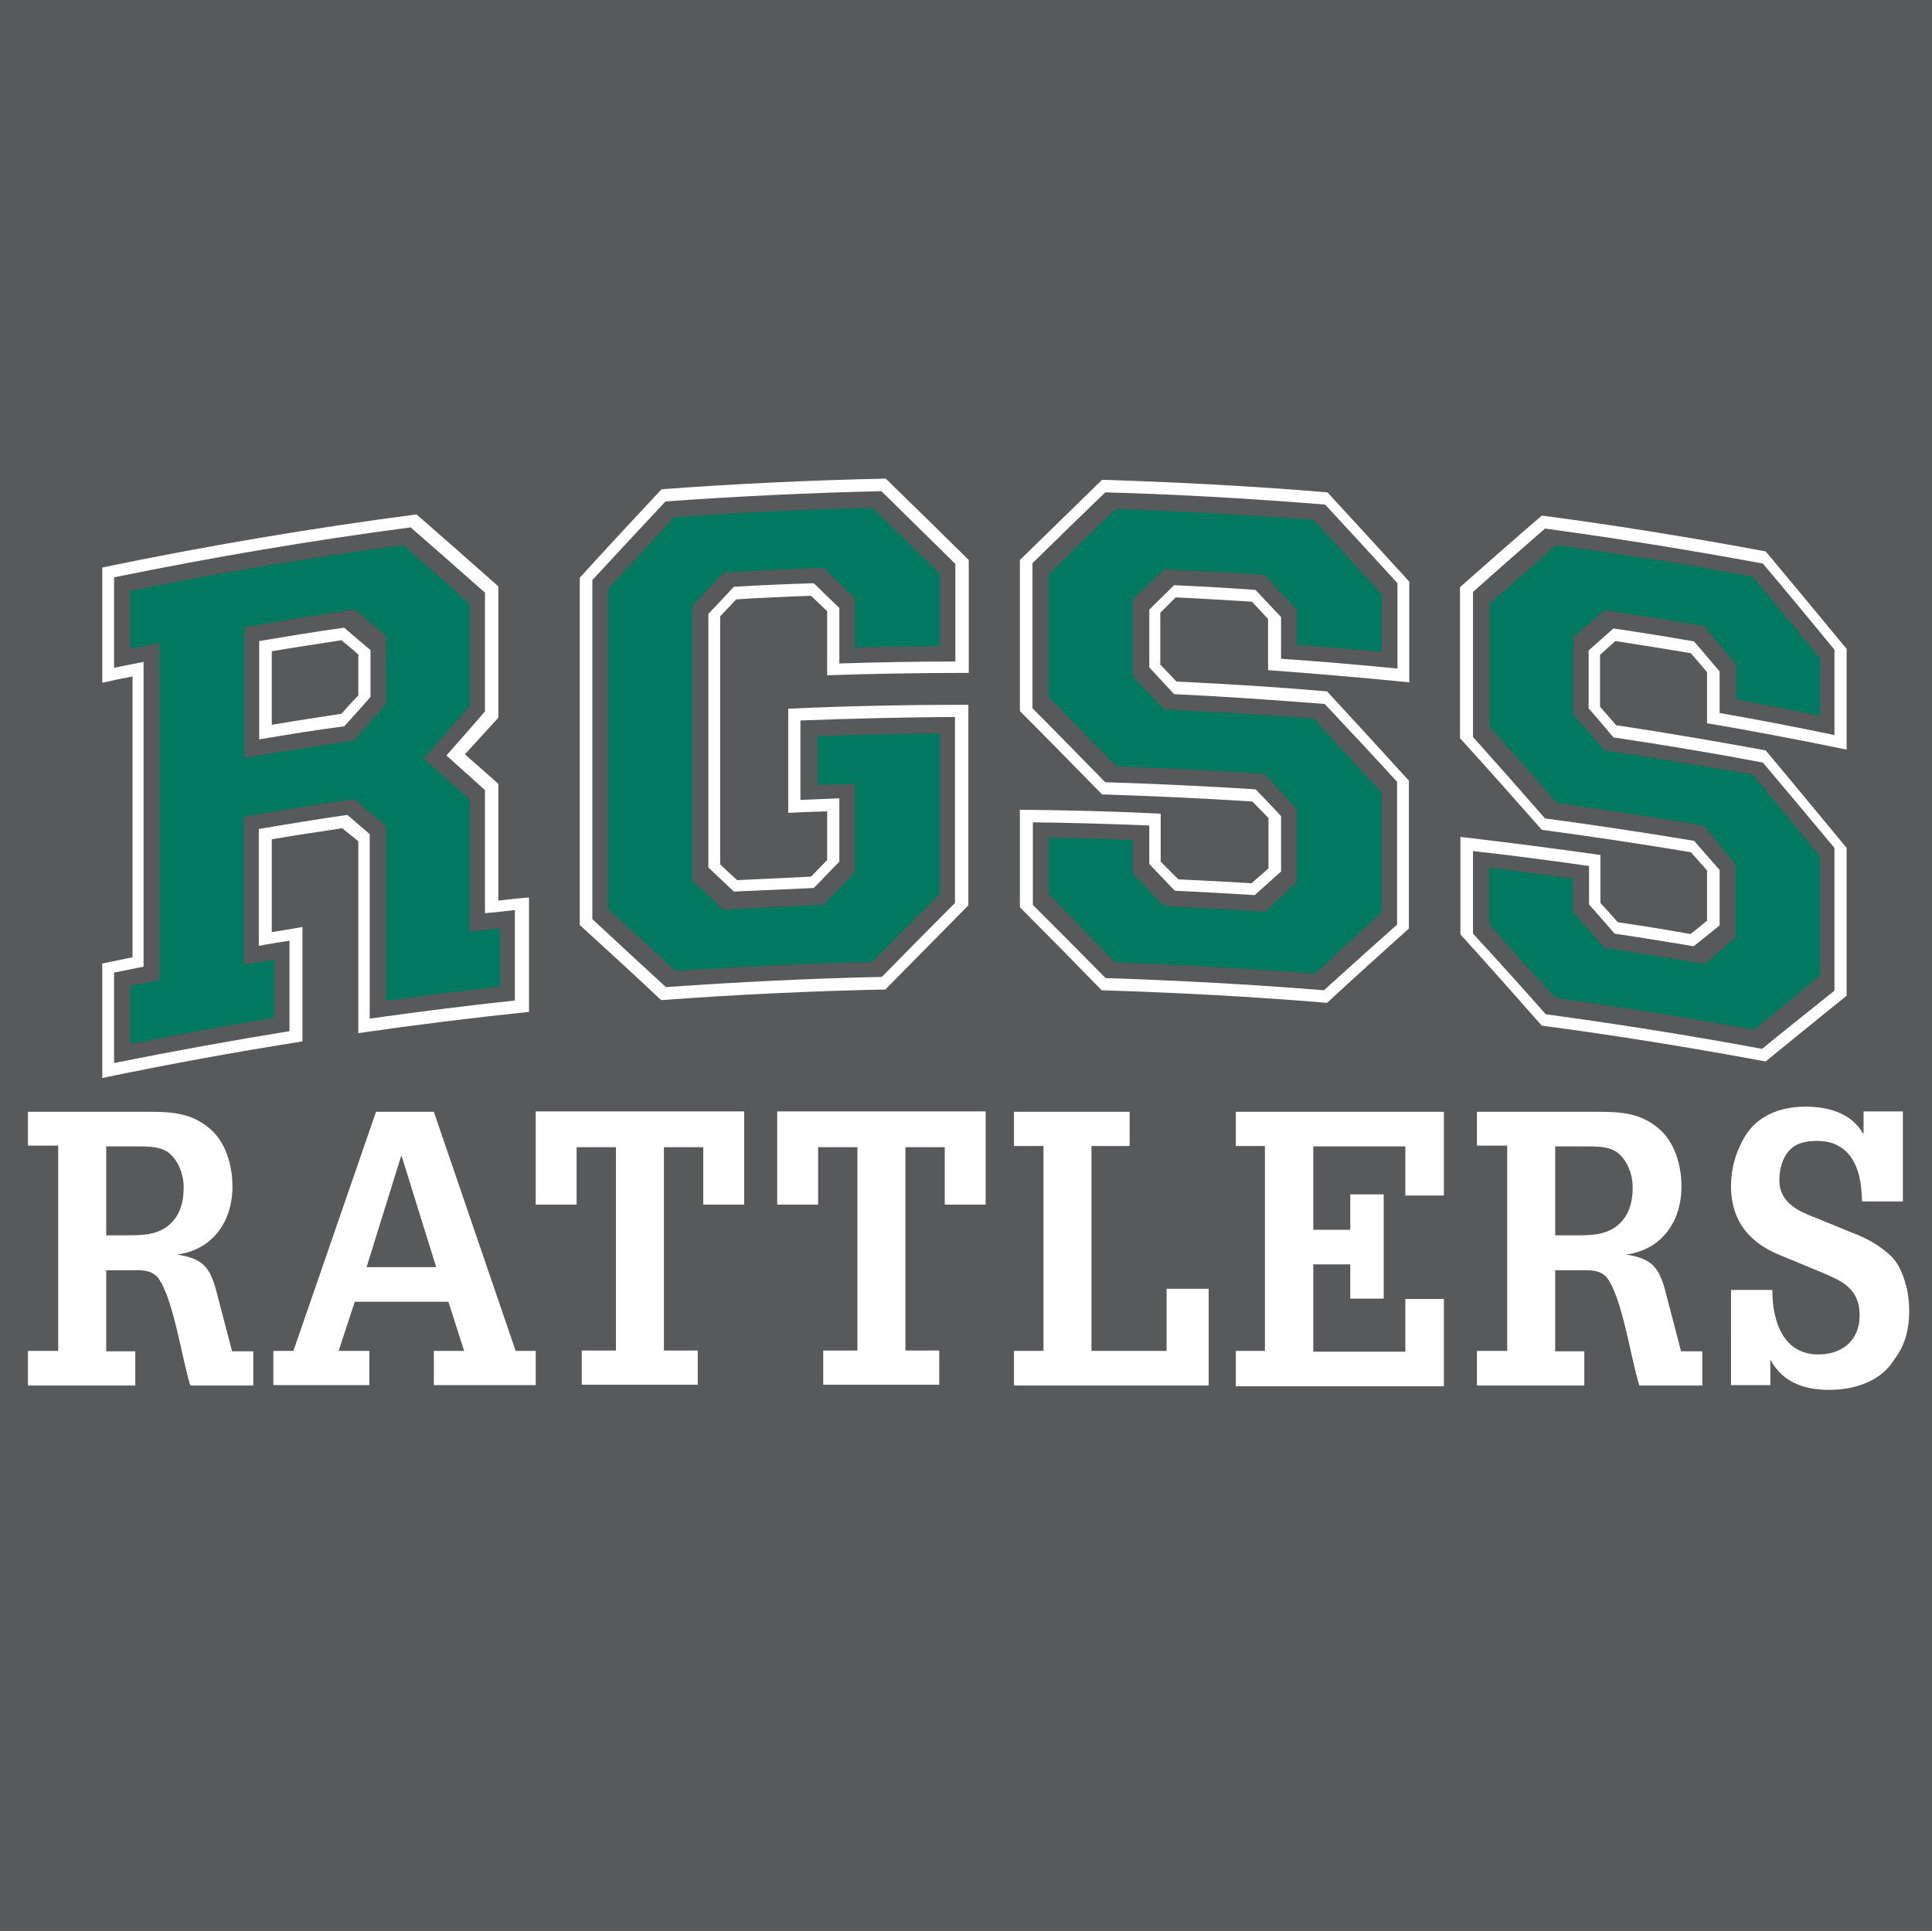 <?xml version="1.0" encoding="utf-8"?>
<!-- Generator: Adobe Illustrator 25.4.1, SVG Export Plug-In . SVG Version: 6.00 Build 0)  -->
<svg version="1.1" xmlns="http://www.w3.org/2000/svg" xmlns:xlink="http://www.w3.org/1999/xlink" x="0px" y="0px"
	 viewBox="0 0 491.2 491" enable-background="new 0 0 491.2 491" xml:space="preserve">
<g id="DO_NOT_PRINT">
	<rect x="-57.6" y="-132.1" fill="#58595B" width="612.1" height="792.6"/>
	<g>
		<path fill="#007960" d="M198.8,613.2h4.1c0.8,0,1.5,0.2,2,0.7s0.8,1.1,0.8,2c0,0.7-0.2,1.3-0.7,1.9c-0.4,0.5-1.1,0.8-2.1,0.8h-2.9
			v3.9h-1.2V613.2z M203.7,614.4c-0.3-0.1-0.7-0.2-1.1-0.2h-2.5v3.2h2.5c0.6,0,1-0.1,1.4-0.4c0.3-0.2,0.5-0.7,0.5-1.3
			C204.4,615.1,204.2,614.7,203.7,614.4z"/>
		<path fill="#007960" d="M210.8,618.3c0.3,0,0.4-0.1,0.5-0.3c0-0.1,0.1-0.2,0.1-0.4c0-0.4-0.1-0.7-0.4-0.8
			c-0.3-0.2-0.7-0.3-1.2-0.3c-0.6,0-1,0.2-1.3,0.5c-0.1,0.2-0.2,0.4-0.3,0.8h-1.1c0-0.8,0.3-1.4,0.8-1.7c0.5-0.3,1.1-0.5,1.8-0.5
			c0.8,0,1.4,0.2,1.9,0.5c0.5,0.3,0.7,0.8,0.7,1.4v3.9c0,0.1,0,0.2,0.1,0.3c0,0.1,0.2,0.1,0.3,0.1c0.1,0,0.1,0,0.2,0
			c0.1,0,0.1,0,0.2,0v0.8c-0.2,0.1-0.3,0.1-0.4,0.1s-0.2,0-0.4,0c-0.4,0-0.7-0.1-0.8-0.4c-0.1-0.1-0.2-0.4-0.2-0.6
			c-0.2,0.3-0.6,0.6-1,0.8s-0.9,0.3-1.4,0.3c-0.6,0-1.1-0.2-1.5-0.6c-0.4-0.4-0.6-0.9-0.6-1.4c0-0.6,0.2-1.1,0.6-1.4
			c0.4-0.3,0.9-0.6,1.5-0.6L210.8,618.3z M208.4,621.4c0.2,0.2,0.5,0.3,0.8,0.3c0.4,0,0.8-0.1,1.2-0.3c0.6-0.3,0.9-0.8,0.9-1.5V619
			c-0.1,0.1-0.3,0.2-0.5,0.2c-0.2,0.1-0.4,0.1-0.6,0.1l-0.7,0.1c-0.4,0.1-0.7,0.1-0.9,0.3c-0.3,0.2-0.5,0.5-0.5,0.9
			C208,620.9,208.1,621.2,208.4,621.4z"/>
		<path fill="#007960" d="M214.3,615.7h1.1v1c0.3-0.4,0.7-0.7,1-0.8c0.4-0.2,0.8-0.3,1.2-0.3c1,0,1.6,0.3,1.9,1
			c0.2,0.4,0.3,0.9,0.3,1.6v4.3h-1.2v-4.2c0-0.4-0.1-0.7-0.2-1c-0.2-0.4-0.6-0.6-1.1-0.6c-0.3,0-0.5,0-0.7,0.1
			c-0.3,0.1-0.6,0.3-0.8,0.6c-0.2,0.2-0.3,0.5-0.4,0.7c-0.1,0.2-0.1,0.6-0.1,1v3.5h-1.1V615.7z"/>
		<path fill="#007960" d="M221.7,613.8h1.1v1.9h1.1v0.9h-1.1v4.4c0,0.2,0.1,0.4,0.2,0.5c0.1,0,0.2,0.1,0.4,0.1c0.1,0,0.1,0,0.2,0
			c0.1,0,0.1,0,0.2,0v0.9c-0.1,0-0.3,0.1-0.4,0.1c-0.1,0-0.3,0-0.5,0c-0.5,0-0.9-0.1-1.1-0.4c-0.2-0.3-0.3-0.6-0.3-1.1v-4.5h-0.9
			v-0.9h0.9V613.8z"/>
		<path fill="#007960" d="M229.9,616.3c0.6,0.6,0.9,1.4,0.9,2.5c0,1.1-0.3,2-0.8,2.7c-0.5,0.7-1.3,1.1-2.4,1.1
			c-0.9,0-1.6-0.3-2.2-0.9c-0.5-0.6-0.8-1.5-0.8-2.5c0-1.1,0.3-2,0.9-2.7s1.3-1,2.3-1C228.6,615.5,229.3,615.8,229.9,616.3z
			 M229.2,620.8c0.3-0.6,0.4-1.2,0.4-1.9c0-0.6-0.1-1.1-0.3-1.5c-0.3-0.6-0.9-0.9-1.6-0.9c-0.7,0-1.2,0.3-1.5,0.8s-0.5,1.2-0.5,1.9
			c0,0.7,0.2,1.3,0.5,1.8s0.8,0.7,1.5,0.7C228.4,621.7,228.9,621.4,229.2,620.8z"/>
		<path fill="#007960" d="M232.2,615.7h1.1v1c0.3-0.4,0.7-0.7,1-0.8c0.4-0.2,0.8-0.3,1.2-0.3c1,0,1.6,0.3,1.9,1
			c0.2,0.4,0.3,0.9,0.3,1.6v4.3h-1.1v-4.2c0-0.4-0.1-0.7-0.2-1c-0.2-0.4-0.6-0.6-1.1-0.6c-0.3,0-0.5,0-0.7,0.1
			c-0.3,0.1-0.6,0.3-0.8,0.6c-0.2,0.2-0.3,0.5-0.4,0.7s-0.1,0.6-0.1,1v3.5h-1.1V615.7z"/>
		<path fill="#007960" d="M243.5,615.8c0.4,0.2,0.8,0.5,1,0.9c0.2,0.3,0.4,0.7,0.5,1.2c0.1,0.3,0.1,0.8,0.1,1.5h-4.9
			c0,0.7,0.2,1.2,0.5,1.6c0.3,0.4,0.8,0.6,1.4,0.6c0.6,0,1.1-0.2,1.4-0.6c0.2-0.2,0.3-0.5,0.4-0.8h1.1c0,0.2-0.1,0.5-0.3,0.8
			c-0.2,0.3-0.3,0.6-0.6,0.7c-0.3,0.3-0.8,0.6-1.3,0.7c-0.3,0.1-0.6,0.1-0.9,0.1c-0.8,0-1.5-0.3-2.1-0.9c-0.6-0.6-0.9-1.5-0.9-2.6
			c0-1.1,0.3-2,0.9-2.6c0.6-0.7,1.3-1,2.3-1C242.6,615.5,243.1,615.6,243.5,615.8z M243.9,618.5c0-0.5-0.2-0.9-0.3-1.2
			c-0.3-0.5-0.8-0.8-1.5-0.8c-0.5,0-0.9,0.2-1.3,0.6c-0.3,0.4-0.5,0.9-0.6,1.4H243.9z"/>
		<path fill="#007960" d="M250.3,621.8c-0.5-0.6-0.7-1.3-0.7-2.1h1.2c0,0.6,0.2,1,0.3,1.3c0.3,0.5,0.8,0.7,1.6,0.7
			c0.6,0,1.1-0.2,1.4-0.5c0.4-0.3,0.5-0.7,0.5-1.2c0-0.6-0.2-1.1-0.6-1.3c-0.4-0.2-0.9-0.4-1.6-0.4c-0.1,0-0.2,0-0.2,0
			c-0.1,0-0.2,0-0.2,0v-1c0.1,0,0.2,0,0.3,0c0.1,0,0.2,0,0.3,0c0.4,0,0.8-0.1,1-0.2c0.5-0.2,0.7-0.7,0.7-1.3c0-0.4-0.2-0.8-0.5-1
			c-0.3-0.2-0.7-0.4-1.1-0.4c-0.8,0-1.3,0.3-1.6,0.8c-0.2,0.3-0.2,0.7-0.3,1.2h-1.1c0-0.7,0.1-1.2,0.4-1.7c0.5-0.8,1.3-1.3,2.4-1.3
			c0.9,0,1.6,0.2,2.1,0.6c0.5,0.4,0.8,1,0.8,1.8c0,0.6-0.1,1-0.4,1.3c-0.2,0.2-0.4,0.4-0.7,0.5c0.5,0.1,0.8,0.4,1.1,0.8
			c0.3,0.4,0.4,0.8,0.4,1.4c0,0.9-0.3,1.6-0.8,2.1c-0.6,0.5-1.4,0.8-2.4,0.8C251.5,622.6,250.8,622.3,250.3,621.8z"/>
		<path fill="#007960" d="M257.4,621.8c-0.5-0.6-0.7-1.3-0.7-2.1h1.2c0.1,0.6,0.2,1,0.3,1.3c0.3,0.5,0.8,0.7,1.6,0.7
			c0.6,0,1.1-0.2,1.4-0.5c0.4-0.3,0.5-0.7,0.5-1.2c0-0.6-0.2-1.1-0.6-1.3c-0.4-0.2-0.9-0.4-1.6-0.4c-0.1,0-0.2,0-0.2,0s-0.2,0-0.2,0
			v-1c0.1,0,0.2,0,0.3,0c0.1,0,0.2,0,0.3,0c0.4,0,0.8-0.1,1-0.2c0.5-0.2,0.7-0.7,0.7-1.3c0-0.4-0.2-0.8-0.5-1
			c-0.3-0.2-0.7-0.4-1.1-0.4c-0.8,0-1.3,0.3-1.6,0.8c-0.2,0.3-0.2,0.7-0.3,1.2h-1.1c0-0.7,0.1-1.2,0.4-1.7c0.5-0.8,1.3-1.3,2.4-1.3
			c0.9,0,1.6,0.2,2.1,0.6c0.5,0.4,0.8,1,0.8,1.8c0,0.6-0.1,1-0.4,1.3c-0.2,0.2-0.4,0.4-0.7,0.5c0.5,0.1,0.8,0.4,1.1,0.8
			c0.3,0.4,0.4,0.8,0.4,1.4c0,0.9-0.3,1.6-0.8,2.1s-1.4,0.8-2.4,0.8C258.7,622.6,257.9,622.3,257.4,621.8z"/>
		<path fill="#007960" d="M265.2,620.1c0.1,0.6,0.4,1.1,0.9,1.3c0.3,0.1,0.6,0.2,0.9,0.2c0.7,0,1.2-0.2,1.5-0.6
			c0.3-0.4,0.5-0.9,0.5-1.4c0-0.6-0.2-1.1-0.6-1.5c-0.4-0.3-0.8-0.5-1.4-0.5c-0.4,0-0.7,0.1-1,0.2c-0.3,0.2-0.5,0.4-0.7,0.6l-1-0.1
			l0.7-4.8h4.7v1.1h-3.8l-0.4,2.5c0.2-0.2,0.4-0.3,0.6-0.4c0.3-0.1,0.7-0.2,1.2-0.2c0.8,0,1.5,0.3,2.1,0.8c0.6,0.5,0.9,1.2,0.9,2
			c0,0.8-0.3,1.6-0.8,2.2c-0.5,0.6-1.4,1-2.5,1c-0.7,0-1.4-0.2-1.9-0.6c-0.6-0.4-0.9-1-0.9-1.9H265.2z"/>
		<path fill="#007960" d="M281.8,613.8c0.6,0.6,1,1.3,1.1,2.1h-1.2c-0.1-0.6-0.4-1.1-0.8-1.4c-0.4-0.3-1-0.5-1.7-0.5
			c-0.9,0-1.6,0.3-2.2,1c-0.5,0.6-0.8,1.6-0.8,2.9c0,1.1,0.2,2,0.7,2.6c0.5,0.7,1.2,1,2.2,1c0.9,0,1.6-0.4,2.1-1.1
			c0.3-0.4,0.4-0.9,0.6-1.5h1.2c-0.1,1-0.5,1.8-1.1,2.4c-0.7,0.8-1.7,1.2-2.9,1.2c-1.1,0-2-0.3-2.7-1c-0.9-0.9-1.4-2.2-1.4-4
			c0-1.4,0.4-2.5,1.1-3.4c0.8-0.9,1.8-1.4,3.2-1.4C280.3,612.9,281.2,613.2,281.8,613.8z"/>
		<path fill="#007960" d="M287.7,619.6v-1.1h2.7v-2.8h1.1v2.8h2.7v1.1h-2.7v2.8h-1.1v-2.8H287.7z"/>
		<path fill="#FFFFFF" d="M303.4,613.2l1.7,7.5l2.1-7.5h1.4l2.1,7.5l1.7-7.5h1.4l-2.4,9.2H310l-2.1-7.7l-2.1,7.7h-1.3l-2.4-9.2
			H303.4z"/>
		<path fill="#FFFFFF" d="M314.8,613.1h1.1v3.4c0.3-0.3,0.5-0.6,0.7-0.7c0.4-0.2,0.8-0.4,1.4-0.4c1,0,1.6,0.3,2,1
			c0.2,0.4,0.3,0.9,0.3,1.6v4.3h-1.2v-4.2c0-0.5-0.1-0.9-0.2-1.1c-0.2-0.4-0.6-0.6-1.2-0.6c-0.5,0-0.9,0.2-1.3,0.5s-0.6,0.9-0.6,1.8
			v3.6h-1.1V613.1z"/>
		<path fill="#FFFFFF" d="M321.9,613.2h1.1v1.3h-1.1V613.2z M321.9,615.7h1.1v6.7h-1.1V615.7z"/>
		<path fill="#FFFFFF" d="M325,613.8h1.1v1.9h1.1v0.9h-1.1v4.4c0,0.2,0.1,0.4,0.2,0.5c0.1,0,0.2,0.1,0.4,0.1c0.1,0,0.1,0,0.2,0
			s0.1,0,0.2,0v0.9c-0.1,0-0.3,0.1-0.4,0.1c-0.1,0-0.3,0-0.5,0c-0.5,0-0.9-0.1-1.1-0.4c-0.2-0.3-0.3-0.6-0.3-1.1v-4.5h-0.9v-0.9h0.9
			V613.8z"/>
		<path fill="#FFFFFF" d="M332.5,615.8c0.4,0.2,0.8,0.5,1,0.9c0.2,0.3,0.4,0.7,0.4,1.2c0.1,0.3,0.1,0.8,0.1,1.5h-4.9
			c0,0.7,0.2,1.2,0.5,1.6c0.3,0.4,0.8,0.6,1.4,0.6c0.6,0,1.1-0.2,1.4-0.6c0.2-0.2,0.3-0.5,0.4-0.8h1.1c0,0.2-0.1,0.5-0.3,0.8
			c-0.2,0.3-0.3,0.6-0.6,0.7c-0.3,0.3-0.8,0.6-1.3,0.7c-0.3,0.1-0.6,0.1-0.9,0.1c-0.8,0-1.5-0.3-2.1-0.9c-0.6-0.6-0.9-1.5-0.9-2.6
			c0-1.1,0.3-2,0.9-2.6c0.6-0.7,1.3-1,2.3-1C331.6,615.5,332.1,615.6,332.5,615.8z M332.9,618.5c0-0.5-0.2-0.9-0.3-1.2
			c-0.3-0.5-0.8-0.8-1.5-0.8c-0.5,0-0.9,0.2-1.3,0.6c-0.3,0.4-0.5,0.9-0.6,1.4H332.9z"/>
	</g>
</g>
<g id="Layer_1">
	<g>
		<path fill="#FFFFFF" d="M7.1,352.2v-8.7h7.7v-52.2H7.1v-8.6H38c5.5,0,10.5,0.3,15,4c4.3,3.4,6.1,9.4,6.1,15
			c0,9.4-5.5,16.2-14.1,17.3c7.4,1.1,8.7,3.9,10.5,11.2l3.5,13.4h5.4v8.7h-16c-2.1-6.5-4.4-22.8-8.4-27.6c-1.9-2-4.5-1.7-6.9-1.7H27
			v20.6h7.4v8.7H7.1z M27,291.4v22.7h6.3c3.6,0,7.3-0.3,10.1-3c2.5-2.4,3.3-5.7,3.3-9.2c0-3.2-1.3-6.7-3.7-8.7
			c-2.1-1.7-5.4-1.7-8-1.7H27z"/>
		<path fill="#FFFFFF" d="M69.5,352.2v-8.7h5.1l21-60.8h14.7l20.8,60.8h5.1v8.7h-25.9v-8.7h7.7l-4-12.5H90.2l-4.1,12.5h7.8v8.7H69.5
			z M110.9,322.2l-8.8-28.3H102l-8.8,28.3H110.9z"/>
		<path fill="#FFFFFF" d="M136.2,306.3v-23.7h53v23.7h-10.4v-14.6h-10v51.7h8.6v8.7h-29.5v-8.7h8.7v-51.7h-10v14.6H136.2z"/>
		<path fill="#FFFFFF" d="M197.6,306.3v-23.7h53v23.7h-10.4v-14.6h-10v51.7h8.6v8.7h-29.5v-8.7h8.7v-51.7h-10v14.6H197.6z"/>
		<path fill="#FFFFFF" d="M257.8,352.2v-8.7h7.5v-52.1h-7.5v-8.7h29.4v8.7h-9.7v52.1h19.1v-15.8h10.7v24.6H257.8z"/>
		<path fill="#FFFFFF" d="M314.2,352.2v-8.7h7.4v-52.1h-7.4v-8.7h52.9v21.3h-9.8v-12.5h-23.4v21.2h9.4v-9h8.5v26.5h-8.5v-8.7h-9.4
			v22.2h23.4v-13.4h9.8v22.2H314.2z"/>
		<path fill="#FFFFFF" d="M375.5,352.2v-8.7h7.7v-52.2h-7.7v-8.6h30.9c5.5,0,10.5,0.3,15,4c4.3,3.4,6.1,9.4,6.1,15
			c0,9.4-5.5,16.2-14.1,17.3c7.4,1.1,8.7,3.9,10.5,11.2l3.5,13.4h5.4v8.7h-16c-2.1-6.5-4.4-22.8-8.4-27.6c-1.9-2-4.5-1.7-6.9-1.7
			h-6.1v20.6h7.4v8.7H375.5z M395.4,291.4v22.7h6.3c3.6,0,7.3-0.3,10.1-3c2.5-2.4,3.3-5.7,3.3-9.2c0-3.2-1.3-6.7-3.7-8.7
			c-2.1-1.7-5.4-1.7-8-1.7H395.4z"/>
		<path fill="#FFFFFF" d="M473.4,305.6c0-0.8,0-1.5-0.1-2.2c-0.4-7.7-3.8-13.3-11.3-13.3c-2.8,0-5.6,0.5-7.5,2.9
			c-1.5,2-2.1,4.5-2.1,7.2c0,5.8,5.3,8,9.6,9.6l7.8,3.2c3.6,1.4,6.4,2.6,9.5,5.1c3.3,2.5,4.4,5.4,5.5,9.5c0.4,1.7,0.6,3.9,0.6,5.7
			c0,5.6-1.5,9.4-3.8,12.4c-3.9,6.3-11.4,7.7-16.5,7.7c-6.1,0-11.8-1.7-15-7.7v6.5h-10V328h10.5c0,8.4,3,16.4,11.7,16.4
			c5.7,0,10.5-3.2,10.5-10c0-6.8-4.6-8.7-9.5-10.8l-8.2-3.4c-4.3-1.7-7.6-3.1-10.8-6.6c-2.9-3.2-4.2-7.5-4.2-12
			c0-6.3,2.5-11.1,3.9-13.2c2.7-4.1,7.7-7,15-7c5.5,0,11.6,1.4,14.8,7v-5.8h10v22.9H473.4z"/>
	</g>
	<g>
		<path fill="#FFFFFF" d="M26,274.1c0-9.7,0-19.4,0-29.1c2.6-0.5,5.1-1.1,7.7-1.6c0-23.8,0-47.6,0-71.4c-2.6,0.5-5.1,1-7.7,1.6
			c0-9.8,0-19.5,0-29.3c26.5-5.5,53.1-10,79.9-13.5c6.9,6,13.8,12.1,20.8,18.3c0,11.1,0,22.3,0,33.4c-2.8,3.1-5.7,6.2-8.5,9.3
			c2.8,2.5,5.7,5,8.5,7.5c0,9.9,0,19.8,0,29.7c2.6-0.3,5.2-0.6,7.8-0.8c0,9.7,0,19.4,0,29.1c-14.5,1.5-28.9,3.3-43.4,5.4
			c0-16.3,0-32.5,0-48.8c-1.4-1.1-2.7-2.2-4.1-3.3c-6,0.9-12,1.8-17.9,2.8c0,7.9,0,15.7,0,23.6c2.6-0.4,5.2-0.8,7.8-1.3
			c0,9.7,0,19.4,0,29.1C59.8,267.5,42.9,270.6,26,274.1z M73.6,262.2c0-7.7,0-15.3,0-23c-2.6,0.4-5.2,0.8-7.8,1.3
			c0-9.9,0-19.8,0-29.7c7.5-1.3,15-2.5,22.5-3.6c1.9,1.6,3.8,3.3,5.7,4.9c0,15.6,0,31.3,0,46.9c12.3-1.7,24.6-3.3,36.9-4.6
			c0-7.7,0-15.3,0-23c-2.5,0.3-5.1,0.6-7.6,0.8c0-10.4,0-20.9,0-31.3c-3.3-3-6.6-5.9-9.8-8.8c3.3-3.7,6.6-7.5,9.8-11.2
			c0-10.1,0-20.2,0-30.2c-6.3-5.6-12.6-11.1-18.9-16.6c-25.2,3.3-50.4,7.6-75.4,12.7c0,7.7,0,15.3,0,23c2.5-0.5,5-1,7.5-1.5
			c0,25.8,0,51.7,0,77.5c-2.5,0.5-5,1-7.5,1.5c0,7.7,0,15.3,0,23C43.9,267.3,58.8,264.6,73.6,262.2z M65.9,188c0-8.3,0-16.7,0-25
			c7.2-1.2,14.4-2.4,21.6-3.4c2.2,1.9,4.4,3.8,6.7,5.7c0,4,0,7.9,0,11.9c-2.2,2.5-4.4,5-6.7,7.5C80.3,185.6,73.1,186.8,65.9,188z
			 M86.8,181.5c1.4-1.6,2.8-3.1,4.3-4.7c0-3.5,0-6.9,0-10.4c-1.4-1.2-2.8-2.4-4.3-3.6c-5.9,0.9-11.8,1.8-17.7,2.8
			c0,6.2,0,12.5,0,18.7C74.9,183.3,80.9,182.4,86.8,181.5z"/>
		<path fill="#FFFFFF" d="M147.4,235.2c0-29.4,0-58.8,0-88.3c6.9-7.6,13.9-15.1,20.8-22.5c19-1.4,38-2.3,57-2.7
			c7,6.8,14,13.7,21.1,20.7c0,9.6,0,19.2,0,28.7c-12,0-24,0.2-36,0.6c0-5.4,0-10.9,0-16.3c-1.4-1.3-2.7-2.6-4.1-3.9
			c-6.3,0.2-12.7,0.5-19,0.9c-1.4,1.4-2.7,2.9-4.1,4.3c0,21,0,42,0,63.1c1.4,1.3,2.9,2.7,4.3,4c6.3-0.3,12.5-0.6,18.8-0.9
			c1.4-1.4,2.7-2.8,4.1-4.2c0-4.1,0-8.3,0-12.4c-3.3,0.1-6.6,0.2-9.9,0.4c0-8.8,0-17.7,0-26.5c15.3-0.7,30.6-1,45.8-1
			c0,17,0,34,0,51c-7,7.1-14,14.2-21.1,21.4c-19,0.4-38,1.3-57,2.7C161.3,247.9,154.3,241.5,147.4,235.2z M169.3,251
			c18.3-1.3,36.6-2.2,54.9-2.6c6.2-6.3,12.4-12.6,18.6-18.8c0-15.8,0-31.5,0-47.3c-13.1,0.1-26.2,0.4-39.3,0.9c0,6.7,0,13.5,0,20.2
			c3.3-0.1,6.6-0.3,9.9-0.4c0,5.4,0,10.8,0,16.1c-2.2,2.2-4.3,4.5-6.5,6.7c-6.8,0.3-13.5,0.6-20.3,0.9c-2.2-2-4.3-4.1-6.5-6.1
			c0-21.5,0-43,0-64.5c2.2-2.3,4.3-4.6,6.5-6.9c6.8-0.4,13.5-0.7,20.3-0.9c2.2,2.1,4.3,4.2,6.5,6.3c0,4.7,0,9.4,0,14.1
			c9.8-0.3,19.6-0.5,29.5-0.5c0-8.3,0-16.6,0-24.8c-6.3-6.2-12.6-12.4-18.8-18.5c-18.3,0.4-36.6,1.3-54.9,2.6
			c-6.2,6.6-12.4,13.3-18.6,20c0,28.7,0,57.5,0,86.2C156.8,239.5,163.1,245.3,169.3,251z"/>
		<path fill="#FFFFFF" d="M259.3,230.7c0-8.3,0-16.6,0-24.8c11.9,0.1,23.9,0.4,35.8,1c0,4.1,0,8.2,0,12.2c1.5,1.5,3,3,4.5,4.5
			c6.2,0.3,12.4,0.6,18.6,1c1.4-1.3,2.9-2.5,4.3-3.8c0-4.3,0-8.5,0-12.8c-1.4-1.4-2.7-2.8-4.1-4.2c-12.7-0.8-25.4-1.4-38.2-1.8
			c-7-7.1-13.9-14.2-20.9-21.2c0-12.8,0-25.6,0-38.4c7-6.8,13.9-13.6,20.9-20.4c19.1,0.6,38.3,1.6,57.3,3.2
			c6.9,7.5,13.9,15.1,20.8,22.7c0,8.5,0,17.1,0,25.6c-11.9-1.2-23.9-2.2-35.9-3.1c0-4.3,0-8.7,0-13c-1.4-1.5-2.7-2.9-4.1-4.4
			c-6.5-0.4-12.9-0.8-19.4-1.1c-1.3,1.3-2.6,2.6-3.9,3.9c0,4.4,0,8.8,0,13.2c1.4,1.4,2.7,2.8,4.1,4.3c12.8,0.6,25.6,1.4,38.3,2.5
			c6.9,7.5,13.9,15.1,20.8,22.7c0,12.5,0,25.1,0,37.6c-6.9,6.2-13.9,12.5-20.8,18.9c-19.1-1.6-38.2-2.6-57.3-3.2
			C273.2,244.7,266.3,237.7,259.3,230.7z M281.1,248.7c18.5,0.6,37,1.6,55.5,3.1c6.2-5.6,12.4-11.2,18.6-16.7c0-12.1,0-24.2,0-36.3
			c-6.1-6.7-12.3-13.3-18.4-19.8c-12.8-1-25.6-1.9-38.3-2.5c-2.1-2.3-4.2-4.5-6.3-6.8c0-4.9,0-9.8,0-14.7c2.1-2.1,4.2-4.1,6.3-6.2
			c6.9,0.3,13.8,0.7,20.7,1.2c2.2,2.3,4.3,4.6,6.5,6.9c0,3.5,0,7,0,10.6c9.9,0.7,19.7,1.5,29.6,2.5c0-7.2,0-14.5,0-21.7
			c-6.1-6.7-12.3-13.4-18.4-20c-18.6-1.5-37.2-2.6-55.9-3.1c-6.1,5.9-12.3,11.9-18.5,18c0,12.3,0,24.6,0,36.9
			c6.2,6.2,12.3,12.5,18.5,18.8c12.7,0.4,25.5,1,38.2,1.8c2.2,2.2,4.3,4.5,6.5,6.8c0,4.7,0,9.4,0,14.1c-2.2,2-4.5,4-6.7,6
			c-6.8-0.4-13.5-0.8-20.3-1.1c-2.2-2.3-4.3-4.5-6.5-6.8c0-3.3,0-6.6,0-9.8c-9.9-0.4-19.8-0.7-29.6-0.8c0,7,0,14,0,21
			C268.7,236.2,274.9,242.4,281.1,248.7z"/>
		<path fill="#FFFFFF" d="M371.3,237.6c0-8.3,0-16.6,0-24.8c11.9,1.4,23.7,2.9,35.6,4.6c0,4.1,0,8.2,0,12.2c1.5,1.6,3,3.3,4.4,4.9
			c6.2,0.9,12.3,1.9,18.5,3c1.4-1.1,2.8-2.2,4.2-3.4c0-4.3,0-8.5,0-12.8c-1.4-1.5-2.7-3.1-4.1-4.6c-12.6-2.1-25.2-4-37.9-5.7
			c-6.9-7.8-13.8-15.6-20.8-23.3c0-12.8,0-25.6,0-38.4c6.9-6.1,13.8-12.2,20.8-18.2c19,2.5,38,5.6,56.9,9.1
			c6.9,8.2,13.7,16.5,20.6,24.8c0,8.5,0,17.1,0,25.6c-11.8-2.4-23.6-4.7-35.5-6.7c0-4.3,0-8.7,0-13c-1.4-1.6-2.7-3.2-4.1-4.8
			c-6.4-1.1-12.8-2.1-19.2-3.1c-1.3,1.2-2.6,2.3-3.9,3.5c0,4.4,0,8.8,0,13.2c1.4,1.6,2.7,3.1,4.1,4.7c12.7,1.9,25.4,4.1,38,6.4
			c6.9,8.2,13.7,16.5,20.6,24.8c0,12.5,0,25.1,0,37.6c-6.9,5.5-13.7,11.1-20.6,16.7c-18.9-3.5-37.9-6.6-56.9-9.1
			C385.2,253.1,378.3,245.3,371.3,237.6z M393,257.9c18.4,2.5,36.7,5.4,55,8.8c6.1-5,12.3-9.9,18.4-14.8c0-12.1,0-24.2,0-36.3
			c-6.1-7.3-12.1-14.5-18.2-21.7c-12.6-2.4-25.3-4.5-38-6.4c-2.1-2.5-4.2-5-6.3-7.4c0-4.9,0-9.8,0-14.7c2.1-1.9,4.2-3.7,6.3-5.6
			c6.8,1,13.7,2.1,20.5,3.3c2.2,2.5,4.3,5.1,6.5,7.6c0,3.5,0,7,0,10.6c9.8,1.7,19.5,3.6,29.2,5.6c0-7.2,0-14.5,0-21.7
			c-6.1-7.4-12.1-14.7-18.2-21.9c-18.4-3.4-36.9-6.4-55.4-8.9c-6.1,5.3-12.2,10.7-18.3,16.1c0,12.3,0,24.6,0,36.9
			c6.1,6.8,12.2,13.7,18.3,20.7c12.7,1.7,25.3,3.6,37.9,5.7c2.2,2.5,4.3,4.9,6.5,7.4c0,4.7,0,9.4,0,14.1c-2.2,1.8-4.4,3.6-6.6,5.3
			c-6.7-1.1-13.4-2.2-20.1-3.2c-2.2-2.5-4.3-5-6.5-7.4c0-3.3,0-6.6,0-9.8c-9.8-1.4-19.6-2.7-29.5-3.8c0,7,0,14,0,21
			C380.7,244.1,386.9,251,393,257.9z"/>
	</g>
	<path fill="#007960" d="M154.6,231.1c0-27.1,0-54.3,0-81.4c5.6-6.1,11.3-12.2,16.9-18.2c16.7-1.2,33.5-2,50.3-2.4
		c5.7,5.6,11.4,11.1,17.1,16.8c0,6.1,0,12.2,0,18.4c-7.2,0.1-14.4,0.2-21.6,0.4c0-4.2,0-8.4,0-12.6c-2.7-2.6-5.3-5.2-8-7.7
		c-8.4,0.3-16.9,0.7-25.3,1.2c-2.7,2.8-5.3,5.6-8,8.5c0,23.2,0,46.5,0,69.7c2.7,2.5,5.3,5,8,7.5c8.4-0.5,16.9-0.9,25.3-1.2
		c2.7-2.8,5.3-5.5,8-8.2c0-7.5,0-15.1,0-22.6c-3.2,0.1-6.3,0.2-9.5,0.3c0-4.1,0-8.3,0-12.4c10.4-0.4,20.7-0.6,31.1-0.7
		c0,13.6,0,27.2,0,40.8c-5.7,5.7-11.4,11.5-17.1,17.3c-16.7,0.4-33.4,1.2-50.1,2.3C166,241.5,160.3,236.3,154.6,231.1z"/>
	<path fill="#007960" d="M266.6,227.3c0-4.8,0-9.5,0-14.3c7.1,0.1,14.3,0.3,21.4,0.6c0,2.8,0,5.7,0,8.5c2.7,2.8,5.3,5.5,8,8.3
		c8.6,0.4,17.1,0.9,25.7,1.4c2.7-2.5,5.3-5.1,8-7.6c0-6.2,0-12.4,0-18.5c-2.7-3-5.5-6-8.2-8.9c-12.5-0.8-25.1-1.5-37.6-1.9
		c-5.8-5.9-11.6-11.8-17.3-17.7c0-10.4,0-20.8,0-31.2c5.7-5.6,11.4-11.1,17.1-16.6c16.8,0.6,33.5,1.5,50.3,2.8
		c5.8,6.3,11.5,12.6,17.3,18.9c0,4.9,0,9.8,0,14.7c-7.2-0.7-14.4-1.3-21.6-1.8c0-3,0-5.9,0-8.9c-2.7-3-5.5-6-8.2-8.9
		c-8.5-0.6-17-1-25.5-1.4c-2.7,2.5-5.3,5.1-8,7.6c0,6.6,0,13.1,0,19.7c2.7,2.8,5.3,5.5,8,8.3c12.7,0.6,25.3,1.3,38,2.3
		c5.8,6.3,11.5,12.6,17.3,18.9c0,10.1,0,20.3,0,30.4c-5.6,5.2-11.3,10.3-16.9,15.6c-16.9-1.3-33.9-2.3-50.8-2.8
		C277.9,238.9,272.2,233,266.6,227.3z"/>
	<path fill="#007960" d="M378.6,234.9c0-4.8,0-9.5,0-14.3c7.1,0.9,14.2,1.8,21.3,2.8c0,2.8,0,5.7,0,8.5c2.7,3,5.3,6.1,8,9.1
		c8.5,1.3,17,2.6,25.5,4.1c2.6-2.3,5.3-4.5,7.9-6.8c0-6.2,0-12.4,0-18.5c-2.7-3.3-5.4-6.5-8.1-9.8c-12.4-2.1-24.9-4.1-37.3-5.8
		c-5.7-6.5-11.5-13-17.2-19.5c0-10.4,0-20.8,0-31.2c5.7-5,11.4-10,17-14.9c16.7,2.3,33.3,4.9,49.9,8c5.7,6.9,11.4,13.8,17.1,20.7
		c0,4.9,0,9.8,0,14.7c-7.1-1.4-14.2-2.8-21.3-4.1c0-3,0-5.9,0-8.9c-2.7-3.3-5.4-6.5-8.1-9.8c-8.4-1.4-16.9-2.8-25.3-4
		c-2.7,2.3-5.3,4.5-8,6.8c0,6.6,0,13.1,0,19.7c2.7,3,5.3,6.1,8,9.1c12.6,1.9,25.1,3.9,37.6,6.2c5.7,6.9,11.4,13.8,17.1,20.7
		c0,10.1,0,20.3,0,30.4c-5.6,4.6-11.1,9.2-16.7,13.8c-16.8-3.1-33.6-5.8-50.4-8.1C389.8,247.7,384.2,241.3,378.6,234.9z"/>
	<path fill="#007960" d="M119.4,236.9c0-11.2,0-22.4,0-33.6c-3.9-3.5-7.8-7-11.7-10.4c3.9-4.5,7.8-8.9,11.7-13.3
		c0-8.7,0-17.4,0-26.1c-5.6-5-11.2-10-16.9-14.9c-23.2,3.1-46.3,7-69.4,11.6c0,4.9,0,9.9,0,14.8c2.5-0.5,5-1,7.5-1.5
		c0,28.6,0,57.1,0,85.7c-2.5,0.5-5,1-7.5,1.5c0,4.9,0,9.9,0,14.8c12.2-2.4,24.4-4.7,36.6-6.7c0-4.9,0-9.9,0-14.8
		c-2.6,0.4-5.2,0.9-7.7,1.3c0-12.5,0-25.1,0-37.6c9.3-1.6,18.7-3.1,28.1-4.5c2.7,2.3,5.3,4.6,8,6.8c0,14.8,0,29.7,0,44.5
		c9.7-1.3,19.4-2.5,29.1-3.6c0-4.9,0-9.9,0-14.8C124.6,236.3,122,236.6,119.4,236.9z M98.1,179c-2.7,3.1-5.4,6.2-8.1,9.3
		c-9.3,1.4-18.6,2.8-27.9,4.4c0-11.1,0-22.1,0-33.2c9.3-1.6,18.7-3.1,28.1-4.5c2.7,2.2,5.3,4.4,8,6.7
		C98.1,167.5,98.1,173.2,98.1,179z"/>
</g>
</svg>
